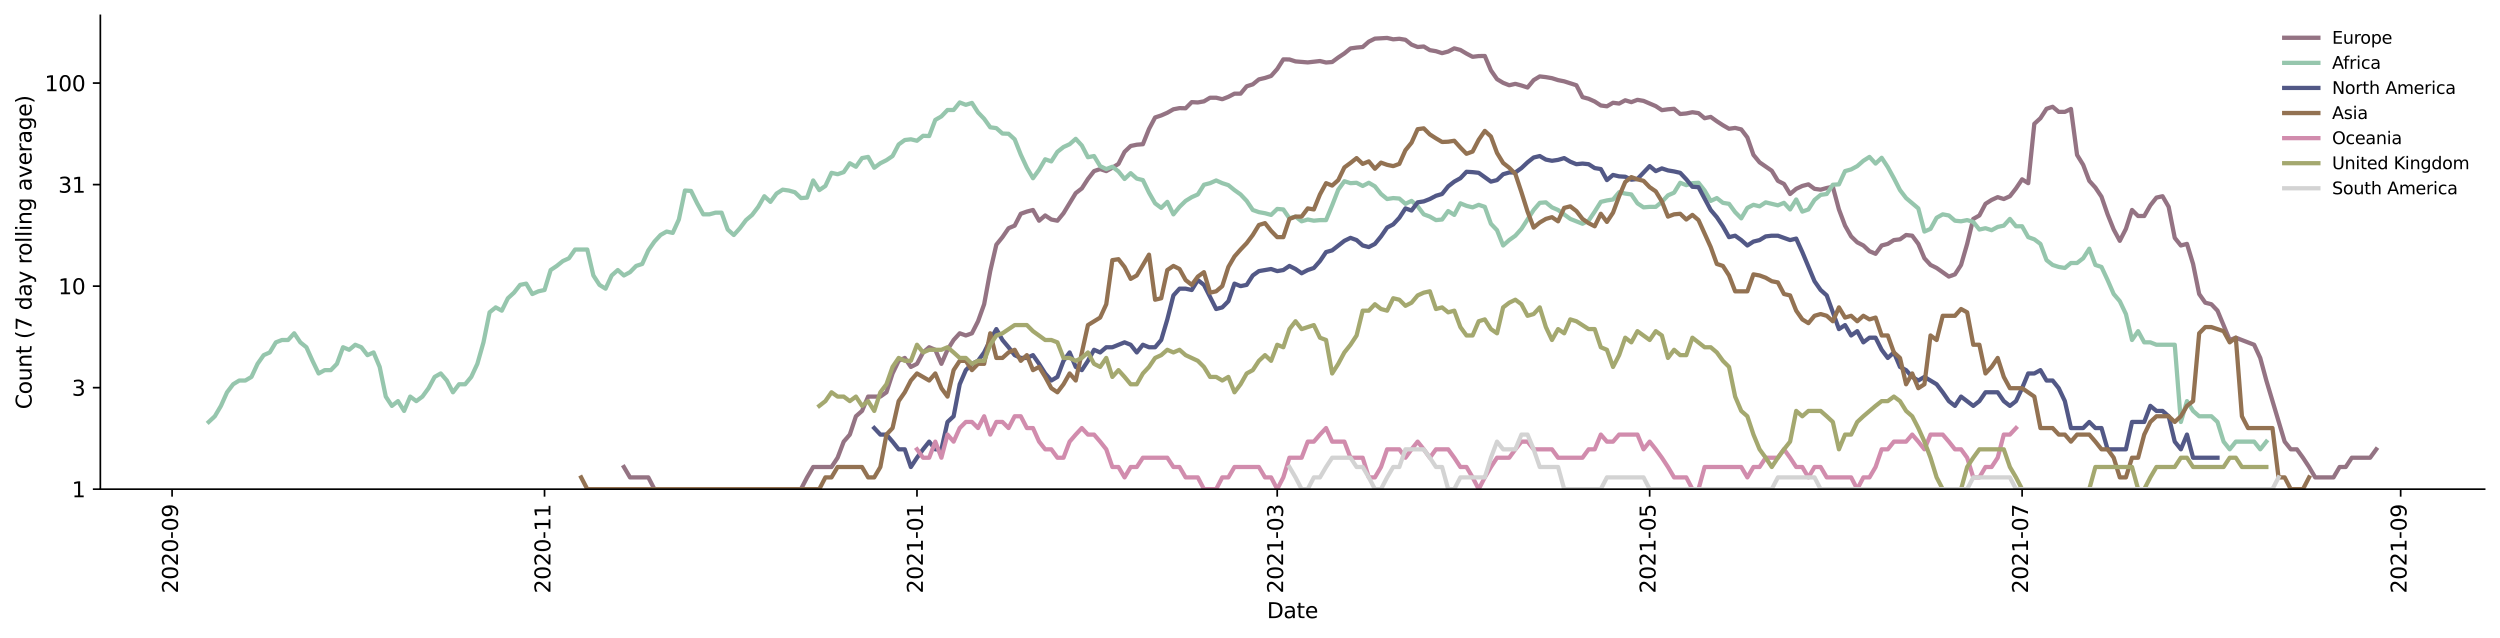 <?xml version="1.0" encoding="utf-8" standalone="no"?>
<!DOCTYPE svg PUBLIC "-//W3C//DTD SVG 1.1//EN"
  "http://www.w3.org/Graphics/SVG/1.1/DTD/svg11.dtd">
<svg height="298.621pt" version="1.1" viewBox="0 0 1170.166 298.621" width="1170.166pt" xmlns="http://www.w3.org/2000/svg" xmlns:xlink="http://www.w3.org/1999/xlink">
 <defs>
  <style type="text/css">*{stroke-linecap:butt;stroke-linejoin:round;}</style>
 </defs>
 <g id="figure_1">
  <g id="patch_1">
   <path d="M 0 298.621 
L 1170.166 298.621 
L 1170.166 0 
L 0 0 
z
" style="fill:#ffffff;"/>
  </g>
  <g id="axes_1">
   <g id="patch_2">
    <path d="M 46.966 228.96 
L 1162.966 228.96 
L 1162.966 7.2 
L 46.966 7.2 
z
" style="fill:#ffffff;"/>
   </g>
   <g id="matplotlib.axis_1">
    <g id="xtick_1">
     <g id="line2d_1">
      <defs>
       <path d="M 0 0 
L 0 3.5 
" id="mb3a7241e60" style="stroke:#000000;stroke-width:0.8;"/>
      </defs>
      <g>
       <use style="stroke:#000000;stroke-width:0.8;" x="80.546" xlink:href="#mb3a7241e60" y="228.96"/>
      </g>
     </g>
     <g id="text_1">
      <!-- 2020-09 -->
      <g transform="translate(83.305 277.743)rotate(-90)scale(0.1 -0.1)">
       <defs>
        <path d="M 1228 531 
L 3431 531 
L 3431 0 
L 469 0 
L 469 531 
Q 828 903 1448 1529 
Q 2069 2156 2228 2338 
Q 2531 2678 2651 2914 
Q 2772 3150 2772 3378 
Q 2772 3750 2511 3984 
Q 2250 4219 1831 4219 
Q 1534 4219 1204 4116 
Q 875 4013 500 3803 
L 500 4441 
Q 881 4594 1212 4672 
Q 1544 4750 1819 4750 
Q 2544 4750 2975 4387 
Q 3406 4025 3406 3419 
Q 3406 3131 3298 2873 
Q 3191 2616 2906 2266 
Q 2828 2175 2409 1742 
Q 1991 1309 1228 531 
z
" id="DejaVuSans-32" transform="scale(0.016)"/>
        <path d="M 2034 4250 
Q 1547 4250 1301 3770 
Q 1056 3291 1056 2328 
Q 1056 1369 1301 889 
Q 1547 409 2034 409 
Q 2525 409 2770 889 
Q 3016 1369 3016 2328 
Q 3016 3291 2770 3770 
Q 2525 4250 2034 4250 
z
M 2034 4750 
Q 2819 4750 3233 4129 
Q 3647 3509 3647 2328 
Q 3647 1150 3233 529 
Q 2819 -91 2034 -91 
Q 1250 -91 836 529 
Q 422 1150 422 2328 
Q 422 3509 836 4129 
Q 1250 4750 2034 4750 
z
" id="DejaVuSans-30" transform="scale(0.016)"/>
        <path d="M 313 2009 
L 1997 2009 
L 1997 1497 
L 313 1497 
L 313 2009 
z
" id="DejaVuSans-2d" transform="scale(0.016)"/>
        <path d="M 703 97 
L 703 672 
Q 941 559 1184 500 
Q 1428 441 1663 441 
Q 2288 441 2617 861 
Q 2947 1281 2994 2138 
Q 2813 1869 2534 1725 
Q 2256 1581 1919 1581 
Q 1219 1581 811 2004 
Q 403 2428 403 3163 
Q 403 3881 828 4315 
Q 1253 4750 1959 4750 
Q 2769 4750 3195 4129 
Q 3622 3509 3622 2328 
Q 3622 1225 3098 567 
Q 2575 -91 1691 -91 
Q 1453 -91 1209 -44 
Q 966 3 703 97 
z
M 1959 2075 
Q 2384 2075 2632 2365 
Q 2881 2656 2881 3163 
Q 2881 3666 2632 3958 
Q 2384 4250 1959 4250 
Q 1534 4250 1286 3958 
Q 1038 3666 1038 3163 
Q 1038 2656 1286 2365 
Q 1534 2075 1959 2075 
z
" id="DejaVuSans-39" transform="scale(0.016)"/>
       </defs>
       <use xlink:href="#DejaVuSans-32"/>
       <use x="63.623" xlink:href="#DejaVuSans-30"/>
       <use x="127.246" xlink:href="#DejaVuSans-32"/>
       <use x="190.869" xlink:href="#DejaVuSans-30"/>
       <use x="254.492" xlink:href="#DejaVuSans-2d"/>
       <use x="290.576" xlink:href="#DejaVuSans-30"/>
       <use x="354.199" xlink:href="#DejaVuSans-39"/>
      </g>
     </g>
    </g>
    <g id="xtick_2">
     <g id="line2d_2">
      <g>
       <use style="stroke:#000000;stroke-width:0.8;" x="254.876" xlink:href="#mb3a7241e60" y="228.96"/>
      </g>
     </g>
     <g id="text_2">
      <!-- 2020-11 -->
      <g transform="translate(257.635 277.743)rotate(-90)scale(0.1 -0.1)">
       <defs>
        <path d="M 794 531 
L 1825 531 
L 1825 4091 
L 703 3866 
L 703 4441 
L 1819 4666 
L 2450 4666 
L 2450 531 
L 3481 531 
L 3481 0 
L 794 0 
L 794 531 
z
" id="DejaVuSans-31" transform="scale(0.016)"/>
       </defs>
       <use xlink:href="#DejaVuSans-32"/>
       <use x="63.623" xlink:href="#DejaVuSans-30"/>
       <use x="127.246" xlink:href="#DejaVuSans-32"/>
       <use x="190.869" xlink:href="#DejaVuSans-30"/>
       <use x="254.492" xlink:href="#DejaVuSans-2d"/>
       <use x="290.576" xlink:href="#DejaVuSans-31"/>
       <use x="354.199" xlink:href="#DejaVuSans-31"/>
      </g>
     </g>
    </g>
    <g id="xtick_3">
     <g id="line2d_3">
      <g>
       <use style="stroke:#000000;stroke-width:0.8;" x="429.206" xlink:href="#mb3a7241e60" y="228.96"/>
      </g>
     </g>
     <g id="text_3">
      <!-- 2021-01 -->
      <g transform="translate(431.966 277.743)rotate(-90)scale(0.1 -0.1)">
       <use xlink:href="#DejaVuSans-32"/>
       <use x="63.623" xlink:href="#DejaVuSans-30"/>
       <use x="127.246" xlink:href="#DejaVuSans-32"/>
       <use x="190.869" xlink:href="#DejaVuSans-31"/>
       <use x="254.492" xlink:href="#DejaVuSans-2d"/>
       <use x="290.576" xlink:href="#DejaVuSans-30"/>
       <use x="354.199" xlink:href="#DejaVuSans-31"/>
      </g>
     </g>
    </g>
    <g id="xtick_4">
     <g id="line2d_4">
      <g>
       <use style="stroke:#000000;stroke-width:0.8;" x="597.821" xlink:href="#mb3a7241e60" y="228.96"/>
      </g>
     </g>
     <g id="text_4">
      <!-- 2021-03 -->
      <g transform="translate(600.58 277.743)rotate(-90)scale(0.1 -0.1)">
       <defs>
        <path d="M 2597 2516 
Q 3050 2419 3304 2112 
Q 3559 1806 3559 1356 
Q 3559 666 3084 287 
Q 2609 -91 1734 -91 
Q 1441 -91 1130 -33 
Q 819 25 488 141 
L 488 750 
Q 750 597 1062 519 
Q 1375 441 1716 441 
Q 2309 441 2620 675 
Q 2931 909 2931 1356 
Q 2931 1769 2642 2001 
Q 2353 2234 1838 2234 
L 1294 2234 
L 1294 2753 
L 1863 2753 
Q 2328 2753 2575 2939 
Q 2822 3125 2822 3475 
Q 2822 3834 2567 4026 
Q 2313 4219 1838 4219 
Q 1578 4219 1281 4162 
Q 984 4106 628 3988 
L 628 4550 
Q 988 4650 1302 4700 
Q 1616 4750 1894 4750 
Q 2613 4750 3031 4423 
Q 3450 4097 3450 3541 
Q 3450 3153 3228 2886 
Q 3006 2619 2597 2516 
z
" id="DejaVuSans-33" transform="scale(0.016)"/>
       </defs>
       <use xlink:href="#DejaVuSans-32"/>
       <use x="63.623" xlink:href="#DejaVuSans-30"/>
       <use x="127.246" xlink:href="#DejaVuSans-32"/>
       <use x="190.869" xlink:href="#DejaVuSans-31"/>
       <use x="254.492" xlink:href="#DejaVuSans-2d"/>
       <use x="290.576" xlink:href="#DejaVuSans-30"/>
       <use x="354.199" xlink:href="#DejaVuSans-33"/>
      </g>
     </g>
    </g>
    <g id="xtick_5">
     <g id="line2d_5">
      <g>
       <use style="stroke:#000000;stroke-width:0.8;" x="772.151" xlink:href="#mb3a7241e60" y="228.96"/>
      </g>
     </g>
     <g id="text_5">
      <!-- 2021-05 -->
      <g transform="translate(774.911 277.743)rotate(-90)scale(0.1 -0.1)">
       <defs>
        <path d="M 691 4666 
L 3169 4666 
L 3169 4134 
L 1269 4134 
L 1269 2991 
Q 1406 3038 1543 3061 
Q 1681 3084 1819 3084 
Q 2600 3084 3056 2656 
Q 3513 2228 3513 1497 
Q 3513 744 3044 326 
Q 2575 -91 1722 -91 
Q 1428 -91 1123 -41 
Q 819 9 494 109 
L 494 744 
Q 775 591 1075 516 
Q 1375 441 1709 441 
Q 2250 441 2565 725 
Q 2881 1009 2881 1497 
Q 2881 1984 2565 2268 
Q 2250 2553 1709 2553 
Q 1456 2553 1204 2497 
Q 953 2441 691 2322 
L 691 4666 
z
" id="DejaVuSans-35" transform="scale(0.016)"/>
       </defs>
       <use xlink:href="#DejaVuSans-32"/>
       <use x="63.623" xlink:href="#DejaVuSans-30"/>
       <use x="127.246" xlink:href="#DejaVuSans-32"/>
       <use x="190.869" xlink:href="#DejaVuSans-31"/>
       <use x="254.492" xlink:href="#DejaVuSans-2d"/>
       <use x="290.576" xlink:href="#DejaVuSans-30"/>
       <use x="354.199" xlink:href="#DejaVuSans-35"/>
      </g>
     </g>
    </g>
    <g id="xtick_6">
     <g id="line2d_6">
      <g>
       <use style="stroke:#000000;stroke-width:0.8;" x="946.482" xlink:href="#mb3a7241e60" y="228.96"/>
      </g>
     </g>
     <g id="text_6">
      <!-- 2021-07 -->
      <g transform="translate(949.241 277.743)rotate(-90)scale(0.1 -0.1)">
       <defs>
        <path d="M 525 4666 
L 3525 4666 
L 3525 4397 
L 1831 0 
L 1172 0 
L 2766 4134 
L 525 4134 
L 525 4666 
z
" id="DejaVuSans-37" transform="scale(0.016)"/>
       </defs>
       <use xlink:href="#DejaVuSans-32"/>
       <use x="63.623" xlink:href="#DejaVuSans-30"/>
       <use x="127.246" xlink:href="#DejaVuSans-32"/>
       <use x="190.869" xlink:href="#DejaVuSans-31"/>
       <use x="254.492" xlink:href="#DejaVuSans-2d"/>
       <use x="290.576" xlink:href="#DejaVuSans-30"/>
       <use x="354.199" xlink:href="#DejaVuSans-37"/>
      </g>
     </g>
    </g>
    <g id="xtick_7">
     <g id="line2d_7">
      <g>
       <use style="stroke:#000000;stroke-width:0.8;" x="1123.67" xlink:href="#mb3a7241e60" y="228.96"/>
      </g>
     </g>
     <g id="text_7">
      <!-- 2021-09 -->
      <g transform="translate(1126.429 277.743)rotate(-90)scale(0.1 -0.1)">
       <use xlink:href="#DejaVuSans-32"/>
       <use x="63.623" xlink:href="#DejaVuSans-30"/>
       <use x="127.246" xlink:href="#DejaVuSans-32"/>
       <use x="190.869" xlink:href="#DejaVuSans-31"/>
       <use x="254.492" xlink:href="#DejaVuSans-2d"/>
       <use x="290.576" xlink:href="#DejaVuSans-30"/>
       <use x="354.199" xlink:href="#DejaVuSans-39"/>
      </g>
     </g>
    </g>
    <g id="text_8">
     <!-- Date -->
     <g transform="translate(593.015 289.341)scale(0.1 -0.1)">
      <defs>
       <path d="M 1259 4147 
L 1259 519 
L 2022 519 
Q 2988 519 3436 956 
Q 3884 1394 3884 2338 
Q 3884 3275 3436 3711 
Q 2988 4147 2022 4147 
L 1259 4147 
z
M 628 4666 
L 1925 4666 
Q 3281 4666 3915 4102 
Q 4550 3538 4550 2338 
Q 4550 1131 3912 565 
Q 3275 0 1925 0 
L 628 0 
L 628 4666 
z
" id="DejaVuSans-44" transform="scale(0.016)"/>
       <path d="M 2194 1759 
Q 1497 1759 1228 1600 
Q 959 1441 959 1056 
Q 959 750 1161 570 
Q 1363 391 1709 391 
Q 2188 391 2477 730 
Q 2766 1069 2766 1631 
L 2766 1759 
L 2194 1759 
z
M 3341 1997 
L 3341 0 
L 2766 0 
L 2766 531 
Q 2569 213 2275 61 
Q 1981 -91 1556 -91 
Q 1019 -91 701 211 
Q 384 513 384 1019 
Q 384 1609 779 1909 
Q 1175 2209 1959 2209 
L 2766 2209 
L 2766 2266 
Q 2766 2663 2505 2880 
Q 2244 3097 1772 3097 
Q 1472 3097 1187 3025 
Q 903 2953 641 2809 
L 641 3341 
Q 956 3463 1253 3523 
Q 1550 3584 1831 3584 
Q 2591 3584 2966 3190 
Q 3341 2797 3341 1997 
z
" id="DejaVuSans-61" transform="scale(0.016)"/>
       <path d="M 1172 4494 
L 1172 3500 
L 2356 3500 
L 2356 3053 
L 1172 3053 
L 1172 1153 
Q 1172 725 1289 603 
Q 1406 481 1766 481 
L 2356 481 
L 2356 0 
L 1766 0 
Q 1100 0 847 248 
Q 594 497 594 1153 
L 594 3053 
L 172 3053 
L 172 3500 
L 594 3500 
L 594 4494 
L 1172 4494 
z
" id="DejaVuSans-74" transform="scale(0.016)"/>
       <path d="M 3597 1894 
L 3597 1613 
L 953 1613 
Q 991 1019 1311 708 
Q 1631 397 2203 397 
Q 2534 397 2845 478 
Q 3156 559 3463 722 
L 3463 178 
Q 3153 47 2828 -22 
Q 2503 -91 2169 -91 
Q 1331 -91 842 396 
Q 353 884 353 1716 
Q 353 2575 817 3079 
Q 1281 3584 2069 3584 
Q 2775 3584 3186 3129 
Q 3597 2675 3597 1894 
z
M 3022 2063 
Q 3016 2534 2758 2815 
Q 2500 3097 2075 3097 
Q 1594 3097 1305 2825 
Q 1016 2553 972 2059 
L 3022 2063 
z
" id="DejaVuSans-65" transform="scale(0.016)"/>
      </defs>
      <use xlink:href="#DejaVuSans-44"/>
      <use x="77.002" xlink:href="#DejaVuSans-61"/>
      <use x="138.281" xlink:href="#DejaVuSans-74"/>
      <use x="177.49" xlink:href="#DejaVuSans-65"/>
     </g>
    </g>
   </g>
   <g id="matplotlib.axis_2">
    <g id="ytick_1">
     <g id="line2d_8">
      <defs>
       <path d="M 0 0 
L -3.5 0 
" id="m5975d8c9d8" style="stroke:#000000;stroke-width:0.8;"/>
      </defs>
      <g>
       <use style="stroke:#000000;stroke-width:0.8;" x="46.966" xlink:href="#m5975d8c9d8" y="228.96"/>
      </g>
     </g>
     <g id="text_9">
      <!-- 1 -->
      <g transform="translate(33.603 232.759)scale(0.1 -0.1)">
       <use xlink:href="#DejaVuSans-31"/>
      </g>
     </g>
    </g>
    <g id="ytick_2">
     <g id="line2d_9">
      <g>
       <use style="stroke:#000000;stroke-width:0.8;" x="46.966" xlink:href="#m5975d8c9d8" y="181.443"/>
      </g>
     </g>
     <g id="text_10">
      <!-- 3 -->
      <g transform="translate(33.603 185.242)scale(0.1 -0.1)">
       <use xlink:href="#DejaVuSans-33"/>
      </g>
     </g>
    </g>
    <g id="ytick_3">
     <g id="line2d_10">
      <g>
       <use style="stroke:#000000;stroke-width:0.8;" x="46.966" xlink:href="#m5975d8c9d8" y="133.925"/>
      </g>
     </g>
     <g id="text_11">
      <!-- 10 -->
      <g transform="translate(27.241 137.724)scale(0.1 -0.1)">
       <use xlink:href="#DejaVuSans-31"/>
       <use x="63.623" xlink:href="#DejaVuSans-30"/>
      </g>
     </g>
    </g>
    <g id="ytick_4">
     <g id="line2d_11">
      <g>
       <use style="stroke:#000000;stroke-width:0.8;" x="46.966" xlink:href="#m5975d8c9d8" y="86.408"/>
      </g>
     </g>
     <g id="text_12">
      <!-- 31 -->
      <g transform="translate(27.241 90.207)scale(0.1 -0.1)">
       <use xlink:href="#DejaVuSans-33"/>
       <use x="63.623" xlink:href="#DejaVuSans-31"/>
      </g>
     </g>
    </g>
    <g id="ytick_5">
     <g id="line2d_12">
      <g>
       <use style="stroke:#000000;stroke-width:0.8;" x="46.966" xlink:href="#m5975d8c9d8" y="38.89"/>
      </g>
     </g>
     <g id="text_13">
      <!-- 100 -->
      <g transform="translate(20.878 42.69)scale(0.1 -0.1)">
       <use xlink:href="#DejaVuSans-31"/>
       <use x="63.623" xlink:href="#DejaVuSans-30"/>
       <use x="127.246" xlink:href="#DejaVuSans-30"/>
      </g>
     </g>
    </g>
    <g id="text_14">
     <!-- Count (7 day rolling average) -->
     <g transform="translate(14.798 191.548)rotate(-90)scale(0.1 -0.1)">
      <defs>
       <path d="M 4122 4306 
L 4122 3641 
Q 3803 3938 3442 4084 
Q 3081 4231 2675 4231 
Q 1875 4231 1450 3742 
Q 1025 3253 1025 2328 
Q 1025 1406 1450 917 
Q 1875 428 2675 428 
Q 3081 428 3442 575 
Q 3803 722 4122 1019 
L 4122 359 
Q 3791 134 3420 21 
Q 3050 -91 2638 -91 
Q 1578 -91 968 557 
Q 359 1206 359 2328 
Q 359 3453 968 4101 
Q 1578 4750 2638 4750 
Q 3056 4750 3426 4639 
Q 3797 4528 4122 4306 
z
" id="DejaVuSans-43" transform="scale(0.016)"/>
       <path d="M 1959 3097 
Q 1497 3097 1228 2736 
Q 959 2375 959 1747 
Q 959 1119 1226 758 
Q 1494 397 1959 397 
Q 2419 397 2687 759 
Q 2956 1122 2956 1747 
Q 2956 2369 2687 2733 
Q 2419 3097 1959 3097 
z
M 1959 3584 
Q 2709 3584 3137 3096 
Q 3566 2609 3566 1747 
Q 3566 888 3137 398 
Q 2709 -91 1959 -91 
Q 1206 -91 779 398 
Q 353 888 353 1747 
Q 353 2609 779 3096 
Q 1206 3584 1959 3584 
z
" id="DejaVuSans-6f" transform="scale(0.016)"/>
       <path d="M 544 1381 
L 544 3500 
L 1119 3500 
L 1119 1403 
Q 1119 906 1312 657 
Q 1506 409 1894 409 
Q 2359 409 2629 706 
Q 2900 1003 2900 1516 
L 2900 3500 
L 3475 3500 
L 3475 0 
L 2900 0 
L 2900 538 
Q 2691 219 2414 64 
Q 2138 -91 1772 -91 
Q 1169 -91 856 284 
Q 544 659 544 1381 
z
M 1991 3584 
L 1991 3584 
z
" id="DejaVuSans-75" transform="scale(0.016)"/>
       <path d="M 3513 2113 
L 3513 0 
L 2938 0 
L 2938 2094 
Q 2938 2591 2744 2837 
Q 2550 3084 2163 3084 
Q 1697 3084 1428 2787 
Q 1159 2491 1159 1978 
L 1159 0 
L 581 0 
L 581 3500 
L 1159 3500 
L 1159 2956 
Q 1366 3272 1645 3428 
Q 1925 3584 2291 3584 
Q 2894 3584 3203 3211 
Q 3513 2838 3513 2113 
z
" id="DejaVuSans-6e" transform="scale(0.016)"/>
       <path id="DejaVuSans-20" transform="scale(0.016)"/>
       <path d="M 1984 4856 
Q 1566 4138 1362 3434 
Q 1159 2731 1159 2009 
Q 1159 1288 1364 580 
Q 1569 -128 1984 -844 
L 1484 -844 
Q 1016 -109 783 600 
Q 550 1309 550 2009 
Q 550 2706 781 3412 
Q 1013 4119 1484 4856 
L 1984 4856 
z
" id="DejaVuSans-28" transform="scale(0.016)"/>
       <path d="M 2906 2969 
L 2906 4863 
L 3481 4863 
L 3481 0 
L 2906 0 
L 2906 525 
Q 2725 213 2448 61 
Q 2172 -91 1784 -91 
Q 1150 -91 751 415 
Q 353 922 353 1747 
Q 353 2572 751 3078 
Q 1150 3584 1784 3584 
Q 2172 3584 2448 3432 
Q 2725 3281 2906 2969 
z
M 947 1747 
Q 947 1113 1208 752 
Q 1469 391 1925 391 
Q 2381 391 2643 752 
Q 2906 1113 2906 1747 
Q 2906 2381 2643 2742 
Q 2381 3103 1925 3103 
Q 1469 3103 1208 2742 
Q 947 2381 947 1747 
z
" id="DejaVuSans-64" transform="scale(0.016)"/>
       <path d="M 2059 -325 
Q 1816 -950 1584 -1140 
Q 1353 -1331 966 -1331 
L 506 -1331 
L 506 -850 
L 844 -850 
Q 1081 -850 1212 -737 
Q 1344 -625 1503 -206 
L 1606 56 
L 191 3500 
L 800 3500 
L 1894 763 
L 2988 3500 
L 3597 3500 
L 2059 -325 
z
" id="DejaVuSans-79" transform="scale(0.016)"/>
       <path d="M 2631 2963 
Q 2534 3019 2420 3045 
Q 2306 3072 2169 3072 
Q 1681 3072 1420 2755 
Q 1159 2438 1159 1844 
L 1159 0 
L 581 0 
L 581 3500 
L 1159 3500 
L 1159 2956 
Q 1341 3275 1631 3429 
Q 1922 3584 2338 3584 
Q 2397 3584 2469 3576 
Q 2541 3569 2628 3553 
L 2631 2963 
z
" id="DejaVuSans-72" transform="scale(0.016)"/>
       <path d="M 603 4863 
L 1178 4863 
L 1178 0 
L 603 0 
L 603 4863 
z
" id="DejaVuSans-6c" transform="scale(0.016)"/>
       <path d="M 603 3500 
L 1178 3500 
L 1178 0 
L 603 0 
L 603 3500 
z
M 603 4863 
L 1178 4863 
L 1178 4134 
L 603 4134 
L 603 4863 
z
" id="DejaVuSans-69" transform="scale(0.016)"/>
       <path d="M 2906 1791 
Q 2906 2416 2648 2759 
Q 2391 3103 1925 3103 
Q 1463 3103 1205 2759 
Q 947 2416 947 1791 
Q 947 1169 1205 825 
Q 1463 481 1925 481 
Q 2391 481 2648 825 
Q 2906 1169 2906 1791 
z
M 3481 434 
Q 3481 -459 3084 -895 
Q 2688 -1331 1869 -1331 
Q 1566 -1331 1297 -1286 
Q 1028 -1241 775 -1147 
L 775 -588 
Q 1028 -725 1275 -790 
Q 1522 -856 1778 -856 
Q 2344 -856 2625 -561 
Q 2906 -266 2906 331 
L 2906 616 
Q 2728 306 2450 153 
Q 2172 0 1784 0 
Q 1141 0 747 490 
Q 353 981 353 1791 
Q 353 2603 747 3093 
Q 1141 3584 1784 3584 
Q 2172 3584 2450 3431 
Q 2728 3278 2906 2969 
L 2906 3500 
L 3481 3500 
L 3481 434 
z
" id="DejaVuSans-67" transform="scale(0.016)"/>
       <path d="M 191 3500 
L 800 3500 
L 1894 563 
L 2988 3500 
L 3597 3500 
L 2284 0 
L 1503 0 
L 191 3500 
z
" id="DejaVuSans-76" transform="scale(0.016)"/>
       <path d="M 513 4856 
L 1013 4856 
Q 1481 4119 1714 3412 
Q 1947 2706 1947 2009 
Q 1947 1309 1714 600 
Q 1481 -109 1013 -844 
L 513 -844 
Q 928 -128 1133 580 
Q 1338 1288 1338 2009 
Q 1338 2731 1133 3434 
Q 928 4138 513 4856 
z
" id="DejaVuSans-29" transform="scale(0.016)"/>
      </defs>
      <use xlink:href="#DejaVuSans-43"/>
      <use x="69.824" xlink:href="#DejaVuSans-6f"/>
      <use x="131.006" xlink:href="#DejaVuSans-75"/>
      <use x="194.385" xlink:href="#DejaVuSans-6e"/>
      <use x="257.764" xlink:href="#DejaVuSans-74"/>
      <use x="296.973" xlink:href="#DejaVuSans-20"/>
      <use x="328.76" xlink:href="#DejaVuSans-28"/>
      <use x="367.773" xlink:href="#DejaVuSans-37"/>
      <use x="431.396" xlink:href="#DejaVuSans-20"/>
      <use x="463.184" xlink:href="#DejaVuSans-64"/>
      <use x="526.66" xlink:href="#DejaVuSans-61"/>
      <use x="587.939" xlink:href="#DejaVuSans-79"/>
      <use x="647.119" xlink:href="#DejaVuSans-20"/>
      <use x="678.906" xlink:href="#DejaVuSans-72"/>
      <use x="717.77" xlink:href="#DejaVuSans-6f"/>
      <use x="778.951" xlink:href="#DejaVuSans-6c"/>
      <use x="806.734" xlink:href="#DejaVuSans-6c"/>
      <use x="834.518" xlink:href="#DejaVuSans-69"/>
      <use x="862.301" xlink:href="#DejaVuSans-6e"/>
      <use x="925.68" xlink:href="#DejaVuSans-67"/>
      <use x="989.156" xlink:href="#DejaVuSans-20"/>
      <use x="1020.943" xlink:href="#DejaVuSans-61"/>
      <use x="1082.223" xlink:href="#DejaVuSans-76"/>
      <use x="1141.402" xlink:href="#DejaVuSans-65"/>
      <use x="1202.926" xlink:href="#DejaVuSans-72"/>
      <use x="1244.039" xlink:href="#DejaVuSans-61"/>
      <use x="1305.318" xlink:href="#DejaVuSans-67"/>
      <use x="1368.795" xlink:href="#DejaVuSans-65"/>
      <use x="1430.318" xlink:href="#DejaVuSans-29"/>
     </g>
    </g>
   </g>
   <g id="line2d_13">
    <path clip-path="url(#p2178105c2b)" d="M 292.028 218.587 
L 294.886 223.449 
L 303.46 223.449 
L 306.318 228.96 
L 374.907 228.96 
L 377.765 223.449 
L 380.622 218.587 
L 389.196 218.587 
L 392.054 214.239 
L 394.912 206.714 
L 397.77 203.41 
L 400.628 194.84 
L 403.485 192.338 
L 406.343 185.631 
L 412.059 185.631 
L 414.917 183.617 
L 417.775 174.802 
L 420.633 168.896 
L 423.491 167.542 
L 426.348 171.743 
L 429.206 170.295 
L 432.064 164.962 
L 434.922 162.534 
L 437.78 163.73 
L 440.638 170.295 
L 443.496 163.73 
L 446.354 159.139 
L 449.211 156.003 
L 452.069 157.022 
L 454.927 156.003 
L 457.785 150.366 
L 460.643 142.405 
L 463.501 126.895 
L 466.359 114.527 
L 469.217 110.997 
L 472.074 106.818 
L 474.932 105.613 
L 477.79 100.064 
L 480.648 99.039 
L 483.506 98.286 
L 486.364 103.303 
L 489.222 100.851 
L 492.08 102.745 
L 494.937 103.303 
L 497.795 99.806 
L 503.511 90.39 
L 506.369 88.191 
L 509.227 83.765 
L 512.085 80.086 
L 514.943 79.137 
L 517.8 80.086 
L 520.658 78.516 
L 523.516 76.709 
L 526.374 71.069 
L 529.232 68.333 
L 532.09 67.735 
L 534.948 67.499 
L 537.806 60.369 
L 540.663 54.982 
L 543.521 54.035 
L 546.379 52.778 
L 549.237 51.159 
L 552.095 50.607 
L 554.953 50.685 
L 557.811 47.807 
L 560.669 47.953 
L 563.526 47.442 
L 566.384 45.737 
L 569.242 45.737 
L 572.1 46.439 
L 574.958 45.322 
L 577.816 43.833 
L 580.674 43.833 
L 583.532 40.391 
L 586.389 39.484 
L 589.247 37.158 
L 592.105 36.486 
L 594.963 35.551 
L 597.821 32.31 
L 600.679 27.791 
L 603.537 27.836 
L 606.395 28.748 
L 612.11 29.212 
L 617.826 28.564 
L 620.684 29.258 
L 623.542 29.026 
L 626.4 26.899 
L 629.258 25.003 
L 632.115 22.67 
L 634.973 22.274 
L 637.831 21.999 
L 640.689 19.492 
L 643.547 18.079 
L 649.263 17.76 
L 652.121 18.401 
L 654.978 18.151 
L 657.836 18.617 
L 660.694 20.879 
L 663.552 21.999 
L 666.41 21.764 
L 669.268 23.474 
L 672.126 23.964 
L 674.984 24.877 
L 677.841 24.128 
L 680.699 22.63 
L 683.557 23.393 
L 686.415 25.088 
L 689.273 26.592 
L 692.131 26.243 
L 694.989 26.2 
L 697.847 32.918 
L 700.704 37.046 
L 703.562 38.773 
L 706.42 39.905 
L 709.278 39.246 
L 712.136 40.026 
L 714.994 40.945 
L 717.852 37.499 
L 720.71 35.769 
L 723.567 36.098 
L 726.425 36.597 
L 729.283 37.499 
L 732.141 38.073 
L 737.857 39.905 
L 740.715 45.46 
L 743.573 46.227 
L 746.43 47.515 
L 749.288 49.373 
L 752.146 49.754 
L 755.004 48.1 
L 757.862 48.47 
L 760.72 46.938 
L 763.578 47.807 
L 766.436 46.723 
L 769.293 47.225 
L 775.009 49.678 
L 777.867 51.558 
L 780.725 51.159 
L 783.583 50.922 
L 786.441 53.36 
L 789.299 53.109 
L 792.156 52.531 
L 795.014 52.943 
L 797.872 55.332 
L 800.73 54.721 
L 803.588 56.761 
L 806.446 58.62 
L 809.304 60.27 
L 812.162 59.876 
L 815.019 60.568 
L 817.877 64.322 
L 820.735 72.508 
L 823.593 75.978 
L 829.309 79.926 
L 832.167 84.648 
L 835.025 86.103 
L 837.882 90.803 
L 840.74 88.386 
L 843.598 87.039 
L 846.456 86.289 
L 849.314 88.386 
L 852.172 88.779 
L 855.03 87.997 
L 857.888 87.419 
L 860.745 98.038 
L 863.603 105.613 
L 866.461 110.66 
L 869.319 113.436 
L 872.177 114.897 
L 875.035 117.585 
L 877.893 118.793 
L 880.751 114.897 
L 883.608 114.16 
L 886.466 112.373 
L 889.324 112.025 
L 892.182 109.994 
L 895.04 110.326 
L 897.898 114.16 
L 900.756 120.889 
L 903.614 124.014 
L 906.471 125.429 
L 912.187 129.459 
L 915.045 128.414 
L 917.903 124.014 
L 920.761 114.16 
L 923.619 102.469 
L 926.477 100.851 
L 929.334 95.406 
L 932.192 93.591 
L 935.05 92.281 
L 937.908 93.15 
L 940.766 91.853 
L 943.624 88.191 
L 946.482 83.94 
L 949.34 85.735 
L 952.197 57.96 
L 955.055 55.332 
L 957.913 50.922 
L 960.771 49.985 
L 963.629 52.367 
L 966.487 52.367 
L 969.345 51.001 
L 972.203 72.508 
L 975.06 77.153 
L 977.918 84.648 
L 980.776 87.803 
L 983.634 92.066 
L 986.492 100.325 
L 989.35 107.434 
L 992.208 112.724 
L 995.065 107.125 
L 997.923 98.286 
L 1000.781 101.116 
L 1003.639 101.116 
L 1006.497 96.107 
L 1009.355 92.496 
L 1012.213 91.853 
L 1015.071 96.821 
L 1017.928 111.337 
L 1020.786 114.897 
L 1023.644 114.16 
L 1026.502 123.553 
L 1029.36 137.624 
L 1032.218 141.687 
L 1035.076 142.405 
L 1037.934 145.408 
L 1043.649 159.139 
L 1046.507 158.067 
L 1055.081 161.371 
L 1057.939 167.542 
L 1060.797 178.106 
L 1069.37 206.714 
L 1072.228 210.305 
L 1075.086 210.305 
L 1077.944 214.239 
L 1080.802 218.587 
L 1083.66 223.449 
L 1092.233 223.449 
L 1095.091 218.587 
L 1097.949 218.587 
L 1100.807 214.239 
L 1109.38 214.239 
L 1112.238 210.305 
L 1112.238 210.305 
" style="fill:none;stroke:#947383;stroke-linecap:square;stroke-width:2;"/>
   </g>
   <g id="line2d_14">
    <path clip-path="url(#p2178105c2b)" d="M 97.693 197.504 
L 100.551 194.84 
L 103.409 189.979 
L 106.267 183.617 
L 109.124 179.862 
L 111.982 178.106 
L 114.84 178.106 
L 117.698 176.421 
L 120.556 170.295 
L 123.414 166.232 
L 126.272 164.962 
L 129.13 160.24 
L 131.987 159.139 
L 134.845 159.139 
L 137.703 156.003 
L 140.561 160.24 
L 143.419 162.534 
L 146.277 168.896 
L 149.135 174.802 
L 151.993 173.244 
L 154.85 173.244 
L 157.708 170.295 
L 160.566 162.534 
L 163.424 163.73 
L 166.282 161.371 
L 169.14 162.534 
L 171.998 166.232 
L 174.856 164.962 
L 177.713 171.743 
L 180.571 185.631 
L 183.429 189.979 
L 186.287 187.748 
L 189.145 192.338 
L 192.003 185.631 
L 194.861 187.748 
L 197.719 185.631 
L 200.576 181.697 
L 203.434 176.421 
L 206.292 174.802 
L 209.15 178.106 
L 212.008 183.617 
L 214.866 179.862 
L 217.724 179.862 
L 220.582 176.421 
L 223.439 170.295 
L 226.297 160.24 
L 229.155 146.194 
L 232.013 143.879 
L 234.871 145.408 
L 237.729 139.605 
L 240.587 136.984 
L 243.444 133.34 
L 246.302 132.763 
L 249.16 137.624 
L 252.018 136.354 
L 254.876 135.733 
L 257.734 126.4 
L 260.592 124.48 
L 263.45 122.199 
L 266.307 120.889 
L 269.165 116.799 
L 274.881 116.799 
L 277.739 128.933 
L 280.597 133.34 
L 283.455 135.122 
L 286.313 128.933 
L 289.17 126.4 
L 292.028 128.933 
L 294.886 127.395 
L 297.744 124.48 
L 300.602 123.553 
L 303.46 117.19 
L 306.318 113.078 
L 309.176 109.994 
L 312.033 108.376 
L 314.891 109.015 
L 317.749 102.745 
L 320.607 89.176 
L 323.465 89.376 
L 326.323 95.174 
L 329.181 100.325 
L 332.039 100.325 
L 334.896 99.549 
L 337.754 99.549 
L 340.612 107.434 
L 343.47 109.994 
L 346.328 106.818 
L 349.186 103.023 
L 352.044 100.587 
L 354.902 96.821 
L 357.759 91.853 
L 360.617 94.488 
L 363.475 90.596 
L 366.333 88.779 
L 369.191 89.176 
L 372.049 89.981 
L 374.907 92.713 
L 377.765 92.496 
L 380.622 84.47 
L 383.48 88.977 
L 386.338 87.039 
L 389.196 80.894 
L 392.054 81.551 
L 394.912 80.569 
L 397.77 76.415 
L 400.628 78.057 
L 403.485 73.999 
L 406.343 73.45 
L 409.201 78.516 
L 412.059 76.415 
L 414.917 74.977 
L 417.775 73.044 
L 420.633 67.617 
L 423.491 65.541 
L 426.348 65.205 
L 429.206 65.88 
L 432.064 63.565 
L 434.922 63.672 
L 437.78 56.13 
L 440.638 54.463 
L 443.496 51.478 
L 446.354 51.478 
L 449.211 47.953 
L 452.069 49.07 
L 454.927 48.174 
L 457.785 52.613 
L 460.643 55.596 
L 463.501 59.583 
L 466.359 59.974 
L 469.217 62.507 
L 472.074 62.611 
L 474.932 65.205 
L 477.79 72.375 
L 480.648 78.516 
L 483.506 83.416 
L 486.364 79.451 
L 489.222 74.555 
L 492.08 75.546 
L 494.937 71.069 
L 497.795 68.817 
L 500.653 67.499 
L 503.511 64.983 
L 506.369 68.093 
L 509.227 73.587 
L 512.085 73.044 
L 514.943 77.754 
L 517.8 79.137 
L 520.658 78.057 
L 523.516 80.246 
L 526.374 83.765 
L 529.232 81.057 
L 532.09 83.59 
L 534.948 84.293 
L 537.806 90.185 
L 540.663 95.174 
L 543.521 97.304 
L 546.379 94.488 
L 549.237 100.325 
L 552.095 96.821 
L 554.953 94.037 
L 557.811 92.281 
L 560.669 91.011 
L 563.526 86.475 
L 566.384 85.735 
L 569.242 84.47 
L 572.1 85.735 
L 574.958 86.662 
L 577.816 88.977 
L 580.674 91.011 
L 583.532 94.037 
L 586.389 98.286 
L 589.247 99.293 
L 592.105 99.806 
L 594.963 100.587 
L 597.821 97.792 
L 600.679 98.038 
L 603.537 102.195 
L 606.395 101.383 
L 609.252 103.585 
L 612.11 102.745 
L 614.968 103.303 
L 617.826 103.023 
L 620.684 103.023 
L 623.542 96.107 
L 626.4 88.779 
L 629.258 84.827 
L 632.115 85.735 
L 634.973 85.552 
L 637.831 87.039 
L 640.689 85.552 
L 643.547 87.229 
L 646.405 90.803 
L 649.263 93.15 
L 652.121 92.713 
L 654.978 92.931 
L 657.836 95.406 
L 660.694 94.037 
L 663.552 96.582 
L 666.41 100.325 
L 669.268 101.383 
L 672.126 103.023 
L 674.984 102.745 
L 677.841 98.787 
L 680.699 100.587 
L 683.557 95.174 
L 686.415 96.344 
L 689.273 97.061 
L 692.131 95.872 
L 694.989 96.821 
L 697.847 104.731 
L 700.704 107.745 
L 703.562 114.897 
L 706.42 112.373 
L 709.278 110.326 
L 712.136 107.125 
L 717.852 98.286 
L 720.71 94.944 
L 723.567 94.716 
L 726.425 97.061 
L 729.283 98.286 
L 734.999 102.469 
L 740.715 104.731 
L 743.573 103.303 
L 746.43 99.039 
L 749.288 94.488 
L 752.146 93.814 
L 755.004 93.37 
L 757.862 89.981 
L 760.72 90.596 
L 763.578 91.011 
L 766.436 95.174 
L 769.293 97.061 
L 772.151 96.821 
L 775.009 96.821 
L 777.867 94.488 
L 780.725 91.43 
L 783.583 90.185 
L 786.441 85.552 
L 789.299 86.662 
L 792.156 85.735 
L 795.014 85.552 
L 797.872 89.176 
L 800.73 94.037 
L 803.588 92.713 
L 806.446 94.944 
L 809.304 95.406 
L 812.162 99.293 
L 815.019 102.195 
L 817.877 97.304 
L 820.735 95.872 
L 823.593 96.582 
L 826.451 94.716 
L 832.167 96.107 
L 835.025 94.944 
L 837.882 98.038 
L 840.74 93.37 
L 843.598 99.039 
L 846.456 98.038 
L 849.314 93.591 
L 852.172 91.22 
L 855.03 90.803 
L 857.888 86.475 
L 860.745 86.289 
L 863.603 80.086 
L 866.461 79.294 
L 869.319 77.754 
L 872.177 75.26 
L 875.035 73.45 
L 877.893 76.561 
L 880.751 73.861 
L 883.608 78.21 
L 886.466 83.416 
L 889.324 88.977 
L 892.182 92.713 
L 897.898 97.547 
L 900.756 108.376 
L 903.614 107.125 
L 906.471 101.923 
L 909.329 100.325 
L 912.187 100.851 
L 915.045 103.303 
L 917.903 103.585 
L 920.761 103.023 
L 923.619 103.869 
L 926.477 107.434 
L 929.334 106.818 
L 932.192 107.745 
L 935.05 106.211 
L 937.908 105.613 
L 940.766 102.469 
L 943.624 105.911 
L 946.482 105.911 
L 949.34 110.997 
L 952.197 112.025 
L 955.055 114.16 
L 957.913 121.758 
L 960.771 124.014 
L 963.629 124.952 
L 966.487 125.429 
L 969.345 123.097 
L 972.203 123.097 
L 975.06 120.889 
L 977.918 116.412 
L 980.776 124.014 
L 983.634 124.952 
L 986.492 131.078 
L 989.35 137.624 
L 992.208 140.981 
L 995.065 146.995 
L 997.923 159.139 
L 1000.781 155.009 
L 1003.639 160.24 
L 1006.497 160.24 
L 1009.355 161.371 
L 1017.928 161.371 
L 1020.786 197.504 
L 1023.644 187.748 
L 1026.502 192.338 
L 1029.36 194.84 
L 1035.076 194.84 
L 1037.934 197.504 
L 1040.791 206.714 
L 1043.649 210.305 
L 1046.507 206.714 
L 1055.081 206.714 
L 1057.939 210.305 
L 1060.797 206.714 
L 1060.797 206.714 
" style="fill:none;stroke:#96c6ad;stroke-linecap:square;stroke-width:2;"/>
   </g>
   <g id="line2d_15">
    <path clip-path="url(#p2178105c2b)" d="M 409.201 200.352 
L 412.059 203.41 
L 414.917 203.41 
L 417.775 206.714 
L 420.633 210.305 
L 423.491 210.305 
L 426.348 218.587 
L 429.206 214.239 
L 432.064 210.305 
L 434.922 206.714 
L 437.78 210.305 
L 440.638 210.305 
L 443.496 197.504 
L 446.354 194.84 
L 449.211 179.862 
L 452.069 173.244 
L 454.927 170.295 
L 457.785 168.896 
L 460.643 164.962 
L 463.501 159.139 
L 466.359 154.037 
L 469.217 159.139 
L 472.074 162.534 
L 474.932 166.232 
L 477.79 167.542 
L 480.648 167.542 
L 483.506 166.232 
L 486.364 170.295 
L 489.222 174.802 
L 492.08 178.106 
L 494.937 176.421 
L 497.795 168.896 
L 500.653 164.962 
L 503.511 171.743 
L 506.369 173.244 
L 509.227 168.896 
L 512.085 163.73 
L 514.943 164.962 
L 517.8 162.534 
L 520.658 162.534 
L 526.374 160.24 
L 529.232 161.371 
L 532.09 164.962 
L 534.948 161.371 
L 537.806 162.534 
L 540.663 162.534 
L 543.521 159.139 
L 546.379 149.497 
L 549.237 138.274 
L 552.095 135.122 
L 554.953 135.122 
L 557.811 135.733 
L 560.669 131.078 
L 563.526 133.34 
L 569.242 144.636 
L 572.1 143.879 
L 574.958 140.981 
L 577.816 132.763 
L 580.674 133.925 
L 583.532 133.34 
L 586.389 128.933 
L 589.247 126.895 
L 594.963 125.912 
L 597.821 126.895 
L 600.679 126.4 
L 603.537 124.48 
L 606.395 125.912 
L 609.252 127.901 
L 612.11 126.4 
L 614.968 125.429 
L 617.826 122.199 
L 620.684 117.984 
L 623.542 117.19 
L 629.258 112.724 
L 632.115 111.337 
L 634.973 112.373 
L 637.831 114.897 
L 640.689 115.647 
L 643.547 114.16 
L 646.405 110.66 
L 649.263 106.513 
L 652.121 105.023 
L 654.978 101.923 
L 657.836 97.547 
L 660.694 98.536 
L 663.552 94.716 
L 666.41 94.262 
L 669.268 93.15 
L 672.126 91.641 
L 674.984 90.803 
L 677.841 87.229 
L 680.699 85.007 
L 683.557 83.416 
L 686.415 80.407 
L 689.273 80.569 
L 692.131 80.894 
L 697.847 85.007 
L 700.704 84.293 
L 703.562 81.551 
L 706.42 80.731 
L 709.278 80.731 
L 712.136 78.671 
L 714.994 75.978 
L 717.852 73.724 
L 720.71 73.044 
L 723.567 74.695 
L 726.425 75.26 
L 729.283 74.836 
L 732.141 73.999 
L 734.999 75.689 
L 737.857 76.856 
L 740.715 76.561 
L 743.573 76.856 
L 746.43 78.671 
L 749.288 79.137 
L 752.146 84.293 
L 755.004 81.884 
L 757.862 82.558 
L 760.72 82.728 
L 763.578 84.116 
L 766.436 83.765 
L 772.151 77.754 
L 775.009 80.086 
L 777.867 78.826 
L 780.725 79.767 
L 783.583 80.246 
L 786.441 80.894 
L 789.299 83.94 
L 792.156 87.419 
L 795.014 87.611 
L 800.73 98.286 
L 803.588 101.652 
L 806.446 105.911 
L 809.304 110.997 
L 812.162 110.326 
L 815.019 112.373 
L 817.877 114.897 
L 820.735 113.078 
L 823.593 112.373 
L 826.451 110.66 
L 829.309 110.326 
L 832.167 110.326 
L 837.882 112.373 
L 840.74 111.679 
L 843.598 117.984 
L 849.314 131.632 
L 852.172 135.733 
L 855.03 138.274 
L 860.745 154.037 
L 863.603 152.161 
L 866.461 157.022 
L 869.319 155.009 
L 872.177 160.24 
L 875.035 158.067 
L 877.893 158.067 
L 880.751 163.73 
L 883.608 167.542 
L 886.466 164.962 
L 889.324 171.743 
L 892.182 173.244 
L 895.04 176.421 
L 897.898 178.106 
L 900.756 176.421 
L 906.471 179.862 
L 909.329 183.617 
L 912.187 187.748 
L 915.045 189.979 
L 917.903 185.631 
L 923.619 189.979 
L 926.477 187.748 
L 929.334 183.617 
L 935.05 183.617 
L 937.908 187.748 
L 940.766 189.979 
L 943.624 187.748 
L 946.482 181.697 
L 949.34 174.802 
L 952.197 174.802 
L 955.055 173.244 
L 957.913 178.106 
L 960.771 178.106 
L 963.629 181.697 
L 966.487 187.748 
L 969.345 200.352 
L 975.06 200.352 
L 977.918 197.504 
L 980.776 200.352 
L 983.634 200.352 
L 986.492 210.305 
L 995.065 210.305 
L 997.923 197.504 
L 1003.639 197.504 
L 1006.497 189.979 
L 1009.355 192.338 
L 1012.213 192.338 
L 1015.071 194.84 
L 1017.928 206.714 
L 1020.786 210.305 
L 1023.644 203.41 
L 1026.502 214.239 
L 1037.934 214.239 
L 1037.934 214.239 
" style="fill:none;stroke:#525886;stroke-linecap:square;stroke-width:2;"/>
   </g>
   <g id="line2d_16">
    <path clip-path="url(#p2178105c2b)" d="M 272.023 223.449 
L 274.881 228.96 
L 383.48 228.96 
L 386.338 223.449 
L 389.196 223.449 
L 392.054 218.587 
L 403.485 218.587 
L 406.343 223.449 
L 409.201 223.449 
L 412.059 218.587 
L 414.917 203.41 
L 417.775 200.352 
L 420.633 187.748 
L 423.491 183.617 
L 426.348 178.106 
L 429.206 174.802 
L 434.922 178.106 
L 437.78 174.802 
L 440.638 181.697 
L 443.496 185.631 
L 446.354 173.244 
L 449.211 168.896 
L 452.069 168.896 
L 454.927 173.244 
L 457.785 170.295 
L 460.643 170.295 
L 463.501 156.003 
L 466.359 167.542 
L 469.217 167.542 
L 472.074 164.962 
L 474.932 163.73 
L 477.79 168.896 
L 480.648 166.232 
L 483.506 173.244 
L 486.364 171.743 
L 489.222 176.421 
L 492.08 181.697 
L 494.937 183.617 
L 497.795 179.862 
L 500.653 174.802 
L 503.511 178.106 
L 509.227 152.161 
L 514.943 148.646 
L 517.8 142.405 
L 520.658 121.758 
L 523.516 121.321 
L 526.374 124.952 
L 529.232 130.531 
L 532.09 128.933 
L 537.806 119.204 
L 540.663 140.288 
L 543.521 139.605 
L 546.379 126.4 
L 549.237 124.48 
L 552.095 125.912 
L 554.953 131.078 
L 557.811 133.34 
L 560.669 129.459 
L 563.526 127.395 
L 566.384 136.984 
L 569.242 136.354 
L 572.1 133.925 
L 574.958 124.952 
L 577.816 120.038 
L 580.674 116.799 
L 583.532 113.796 
L 586.389 109.994 
L 589.247 105.317 
L 592.105 104.442 
L 594.963 108.059 
L 597.821 110.997 
L 600.679 110.997 
L 603.537 102.469 
L 606.395 101.383 
L 609.252 101.383 
L 612.11 97.547 
L 614.968 98.038 
L 617.826 91.011 
L 620.684 85.735 
L 623.542 86.85 
L 626.4 84.293 
L 629.258 78.363 
L 632.115 76.269 
L 634.973 73.999 
L 637.831 76.709 
L 640.689 75.546 
L 643.547 78.981 
L 646.405 76.123 
L 649.263 77.153 
L 652.121 77.754 
L 654.978 76.709 
L 657.836 70.304 
L 660.694 66.797 
L 663.552 60.468 
L 666.41 60.072 
L 669.268 62.927 
L 672.126 64.761 
L 674.984 66.451 
L 677.841 66.336 
L 680.699 65.88 
L 683.557 69.061 
L 686.415 71.979 
L 689.273 70.94 
L 692.131 65.429 
L 694.989 61.272 
L 697.847 63.888 
L 700.704 71.586 
L 703.562 76.269 
L 706.42 78.516 
L 709.278 81.386 
L 712.136 89.981 
L 714.994 99.039 
L 717.852 106.513 
L 720.71 104.154 
L 723.567 102.469 
L 726.425 101.652 
L 729.283 103.585 
L 732.141 97.304 
L 734.999 96.582 
L 737.857 98.787 
L 740.715 102.469 
L 743.573 104.442 
L 746.43 105.911 
L 749.288 100.064 
L 752.146 103.869 
L 755.004 99.549 
L 757.862 91.853 
L 760.72 85.188 
L 763.578 82.899 
L 766.436 83.94 
L 769.293 84.648 
L 772.151 87.611 
L 775.009 89.577 
L 777.867 94.262 
L 780.725 101.383 
L 783.583 100.325 
L 786.441 100.064 
L 789.299 102.745 
L 792.156 100.587 
L 795.014 103.023 
L 800.73 115.647 
L 803.588 123.553 
L 806.446 124.48 
L 809.304 128.933 
L 812.162 136.354 
L 817.877 136.354 
L 820.735 128.414 
L 823.593 128.933 
L 826.451 129.991 
L 829.309 131.632 
L 832.167 132.193 
L 835.025 137.624 
L 837.882 138.274 
L 840.74 145.408 
L 843.598 149.497 
L 846.456 151.254 
L 849.314 147.812 
L 852.172 146.995 
L 855.03 147.812 
L 857.888 150.366 
L 860.745 143.879 
L 863.603 148.646 
L 866.461 147.812 
L 869.319 150.366 
L 872.177 147.812 
L 875.035 149.497 
L 877.893 148.646 
L 880.751 157.022 
L 883.608 157.022 
L 886.466 164.962 
L 889.324 167.542 
L 892.182 179.862 
L 895.04 174.802 
L 897.898 181.697 
L 900.756 179.862 
L 903.614 157.022 
L 906.471 159.139 
L 909.329 147.812 
L 915.045 147.812 
L 917.903 144.636 
L 920.761 146.194 
L 923.619 161.371 
L 926.477 161.371 
L 929.334 174.802 
L 932.192 171.743 
L 935.05 167.542 
L 937.908 176.421 
L 940.766 181.697 
L 946.482 181.697 
L 952.197 185.631 
L 955.055 200.352 
L 960.771 200.352 
L 963.629 203.41 
L 966.487 203.41 
L 969.345 206.714 
L 972.203 203.41 
L 977.918 203.41 
L 980.776 206.714 
L 983.634 210.305 
L 986.492 210.305 
L 989.35 214.239 
L 992.208 223.449 
L 995.065 223.449 
L 997.923 214.239 
L 1000.781 214.239 
L 1003.639 203.41 
L 1006.497 197.504 
L 1009.355 194.84 
L 1015.071 194.84 
L 1017.928 197.504 
L 1020.786 194.84 
L 1023.644 189.979 
L 1026.502 187.748 
L 1029.36 156.003 
L 1032.218 153.089 
L 1035.076 153.089 
L 1040.791 155.009 
L 1043.649 160.24 
L 1046.507 158.067 
L 1049.365 194.84 
L 1052.223 200.352 
L 1063.654 200.352 
L 1066.512 223.449 
L 1069.37 223.449 
L 1072.228 228.96 
L 1077.944 228.96 
L 1080.802 223.449 
L 1080.802 223.449 
" style="fill:none;stroke:#937252;stroke-linecap:square;stroke-width:2;"/>
   </g>
   <g id="line2d_17">
    <path clip-path="url(#p2178105c2b)" d="M 429.206 210.305 
L 432.064 214.239 
L 434.922 214.239 
L 437.78 206.714 
L 440.638 214.239 
L 443.496 203.41 
L 446.354 206.714 
L 449.211 200.352 
L 452.069 197.504 
L 454.927 197.504 
L 457.785 200.352 
L 460.643 194.84 
L 463.501 203.41 
L 466.359 197.504 
L 469.217 197.504 
L 472.074 200.352 
L 474.932 194.84 
L 477.79 194.84 
L 480.648 200.352 
L 483.506 200.352 
L 486.364 206.714 
L 489.222 210.305 
L 492.08 210.305 
L 494.937 214.239 
L 497.795 214.239 
L 500.653 206.714 
L 503.511 203.41 
L 506.369 200.352 
L 509.227 203.41 
L 512.085 203.41 
L 514.943 206.714 
L 517.8 210.305 
L 520.658 218.587 
L 523.516 218.587 
L 526.374 223.449 
L 529.232 218.587 
L 532.09 218.587 
L 534.948 214.239 
L 546.379 214.239 
L 549.237 218.587 
L 552.095 218.587 
L 554.953 223.449 
L 560.669 223.449 
L 563.526 228.96 
L 569.242 228.96 
L 572.1 223.449 
L 574.958 223.449 
L 577.816 218.587 
L 589.247 218.587 
L 592.105 223.449 
L 594.963 223.449 
L 597.821 228.96 
L 600.679 223.449 
L 603.537 214.239 
L 609.252 214.239 
L 612.11 206.714 
L 614.968 206.714 
L 617.826 203.41 
L 620.684 200.352 
L 623.542 206.714 
L 629.258 206.714 
L 632.115 214.239 
L 637.831 214.239 
L 640.689 223.449 
L 643.547 223.449 
L 646.405 218.587 
L 649.263 210.305 
L 654.978 210.305 
L 657.836 214.239 
L 660.694 210.305 
L 663.552 206.714 
L 666.41 210.305 
L 669.268 214.239 
L 672.126 210.305 
L 677.841 210.305 
L 680.699 214.239 
L 683.557 218.587 
L 686.415 218.587 
L 689.273 223.449 
L 692.131 228.96 
L 694.989 223.449 
L 697.847 218.587 
L 700.704 214.239 
L 706.42 214.239 
L 709.278 210.305 
L 712.136 206.714 
L 714.994 206.714 
L 717.852 210.305 
L 726.425 210.305 
L 729.283 214.239 
L 740.715 214.239 
L 743.573 210.305 
L 746.43 210.305 
L 749.288 203.41 
L 752.146 206.714 
L 755.004 206.714 
L 757.862 203.41 
L 766.436 203.41 
L 769.293 210.305 
L 772.151 206.714 
L 775.009 210.305 
L 777.867 214.239 
L 780.725 218.587 
L 783.583 223.449 
L 789.299 223.449 
L 792.156 228.96 
L 795.014 228.96 
L 797.872 218.587 
L 815.019 218.587 
L 817.877 223.449 
L 820.735 218.587 
L 823.593 218.587 
L 826.451 214.239 
L 832.167 214.239 
L 835.025 210.305 
L 837.882 214.239 
L 840.74 218.587 
L 843.598 218.587 
L 846.456 223.449 
L 849.314 218.587 
L 852.172 218.587 
L 855.03 223.449 
L 866.461 223.449 
L 869.319 228.96 
L 872.177 223.449 
L 875.035 223.449 
L 877.893 218.587 
L 880.751 210.305 
L 883.608 210.305 
L 886.466 206.714 
L 892.182 206.714 
L 895.04 203.41 
L 897.898 206.714 
L 900.756 210.305 
L 903.614 203.41 
L 909.329 203.41 
L 912.187 206.714 
L 915.045 210.305 
L 917.903 210.305 
L 920.761 214.239 
L 923.619 223.449 
L 926.477 223.449 
L 929.334 218.587 
L 932.192 218.587 
L 935.05 214.239 
L 937.908 203.41 
L 940.766 203.41 
L 943.624 200.352 
L 943.624 200.352 
" style="fill:none;stroke:#d18cad;stroke-linecap:square;stroke-width:2;"/>
   </g>
   <g id="line2d_18">
    <path clip-path="url(#p2178105c2b)" d="M 383.48 189.979 
L 386.338 187.748 
L 389.196 183.617 
L 392.054 185.631 
L 394.912 185.631 
L 397.77 187.748 
L 400.628 185.631 
L 403.485 189.979 
L 406.343 187.748 
L 409.201 192.338 
L 412.059 183.617 
L 414.917 179.862 
L 417.775 171.743 
L 420.633 167.542 
L 423.491 168.896 
L 426.348 168.896 
L 429.206 161.371 
L 432.064 164.962 
L 434.922 163.73 
L 440.638 163.73 
L 443.496 162.534 
L 446.354 164.962 
L 449.211 167.542 
L 452.069 167.542 
L 454.927 170.295 
L 457.785 168.896 
L 460.643 168.896 
L 463.501 161.371 
L 466.359 157.022 
L 469.217 156.003 
L 474.932 152.161 
L 480.648 152.161 
L 483.506 155.009 
L 489.222 159.139 
L 492.08 159.139 
L 494.937 160.24 
L 497.795 167.542 
L 500.653 167.542 
L 503.511 168.896 
L 506.369 167.542 
L 509.227 164.962 
L 512.085 170.295 
L 514.943 171.743 
L 517.8 167.542 
L 520.658 176.421 
L 523.516 173.244 
L 526.374 176.421 
L 529.232 179.862 
L 532.09 179.862 
L 534.948 174.802 
L 537.806 171.743 
L 540.663 167.542 
L 543.521 166.232 
L 546.379 163.73 
L 549.237 164.962 
L 552.095 163.73 
L 554.953 166.232 
L 560.669 168.896 
L 563.526 171.743 
L 566.384 176.421 
L 569.242 176.421 
L 572.1 178.106 
L 574.958 176.421 
L 577.816 183.617 
L 580.674 179.862 
L 583.532 174.802 
L 586.389 173.244 
L 589.247 168.896 
L 592.105 166.232 
L 594.963 168.896 
L 597.821 161.371 
L 600.679 162.534 
L 603.537 154.037 
L 606.395 150.366 
L 609.252 154.037 
L 614.968 152.161 
L 617.826 158.067 
L 620.684 159.139 
L 623.542 174.802 
L 626.4 170.295 
L 629.258 164.962 
L 632.115 161.371 
L 634.973 157.022 
L 637.831 145.408 
L 640.689 145.408 
L 643.547 142.405 
L 646.405 144.636 
L 649.263 145.408 
L 652.121 139.605 
L 654.978 140.288 
L 657.836 143.135 
L 660.694 141.687 
L 663.552 138.274 
L 666.41 136.984 
L 669.268 136.354 
L 672.126 144.636 
L 674.984 143.879 
L 677.841 146.194 
L 680.699 145.408 
L 683.557 153.089 
L 686.415 157.022 
L 689.273 157.022 
L 692.131 150.366 
L 694.989 149.497 
L 697.847 154.037 
L 700.704 156.003 
L 703.562 143.879 
L 706.42 141.687 
L 709.278 140.288 
L 712.136 142.405 
L 714.994 147.812 
L 717.852 146.995 
L 720.71 143.879 
L 723.567 153.089 
L 726.425 159.139 
L 729.283 154.037 
L 732.141 156.003 
L 734.999 149.497 
L 737.857 150.366 
L 743.573 154.037 
L 746.43 154.037 
L 749.288 162.534 
L 752.146 163.73 
L 755.004 171.743 
L 757.862 166.232 
L 760.72 158.067 
L 763.578 160.24 
L 766.436 155.009 
L 772.151 159.139 
L 775.009 155.009 
L 777.867 157.022 
L 780.725 167.542 
L 783.583 163.73 
L 786.441 166.232 
L 789.299 166.232 
L 792.156 158.067 
L 797.872 162.534 
L 800.73 162.534 
L 803.588 164.962 
L 806.446 168.896 
L 809.304 171.743 
L 812.162 185.631 
L 815.019 192.338 
L 817.877 194.84 
L 820.735 203.41 
L 823.593 210.305 
L 826.451 214.239 
L 829.309 218.587 
L 832.167 214.239 
L 835.025 210.305 
L 837.882 206.714 
L 840.74 192.338 
L 843.598 194.84 
L 846.456 192.338 
L 852.172 192.338 
L 855.03 194.84 
L 857.888 197.504 
L 860.745 210.305 
L 863.603 203.41 
L 866.461 203.41 
L 869.319 197.504 
L 872.177 194.84 
L 877.893 189.979 
L 880.751 187.748 
L 883.608 187.748 
L 886.466 185.631 
L 889.324 187.748 
L 892.182 192.338 
L 895.04 194.84 
L 897.898 200.352 
L 900.756 206.714 
L 903.614 214.239 
L 906.471 223.449 
L 909.329 228.96 
L 917.903 228.96 
L 920.761 218.587 
L 923.619 214.239 
L 926.477 210.305 
L 937.908 210.305 
L 940.766 218.587 
L 943.624 223.449 
L 946.482 228.96 
L 977.918 228.96 
L 980.776 218.587 
L 997.923 218.587 
L 1000.781 228.96 
L 1003.639 228.96 
L 1006.497 223.449 
L 1009.355 218.587 
L 1017.928 218.587 
L 1020.786 214.239 
L 1023.644 214.239 
L 1026.502 218.587 
L 1040.791 218.587 
L 1043.649 214.239 
L 1046.507 214.239 
L 1049.365 218.587 
L 1060.797 218.587 
L 1060.797 218.587 
" style="fill:none;stroke:#a4a86f;stroke-linecap:square;stroke-width:2;"/>
   </g>
   <g id="line2d_19">
    <path clip-path="url(#p2178105c2b)" d="M 603.537 218.587 
L 606.395 223.449 
L 609.252 228.96 
L 612.11 228.96 
L 614.968 223.449 
L 617.826 223.449 
L 620.684 218.587 
L 623.542 214.239 
L 632.115 214.239 
L 634.973 218.587 
L 637.831 218.587 
L 640.689 223.449 
L 643.547 228.96 
L 646.405 228.96 
L 649.263 223.449 
L 652.121 218.587 
L 654.978 218.587 
L 657.836 210.305 
L 666.41 210.305 
L 669.268 214.239 
L 672.126 218.587 
L 674.984 218.587 
L 677.841 228.96 
L 680.699 228.96 
L 683.557 223.449 
L 694.989 223.449 
L 697.847 214.239 
L 700.704 206.714 
L 703.562 210.305 
L 709.278 210.305 
L 712.136 203.41 
L 714.994 203.41 
L 717.852 210.305 
L 720.71 218.587 
L 729.283 218.587 
L 732.141 228.96 
L 749.288 228.96 
L 752.146 223.449 
L 769.293 223.449 
L 772.151 228.96 
L 829.309 228.96 
L 832.167 223.449 
L 849.314 223.449 
L 852.172 228.96 
L 920.761 228.96 
L 923.619 223.449 
L 940.766 223.449 
L 943.624 228.96 
L 1063.654 228.96 
L 1066.512 223.449 
L 1066.512 223.449 
" style="fill:none;stroke:#d3d3d3;stroke-linecap:square;stroke-width:2;"/>
   </g>
   <g id="patch_3">
    <path d="M 46.966 228.96 
L 46.966 7.2 
" style="fill:none;stroke:#000000;stroke-linecap:square;stroke-linejoin:miter;stroke-width:0.8;"/>
   </g>
   <g id="patch_4">
    <path d="M 46.966 228.96 
L 1162.966 228.96 
" style="fill:none;stroke:#000000;stroke-linecap:square;stroke-linejoin:miter;stroke-width:0.8;"/>
   </g>
   <g id="legend_1">
    <g id="line2d_20">
     <path d="M 1069.154 17.679 
L 1085.154 17.679 
" style="fill:none;stroke:#947383;stroke-linecap:square;stroke-width:2;"/>
    </g>
    <g id="line2d_21"/>
    <g id="text_15">
     <!-- Europe -->
     <g transform="translate(1091.554 20.479)scale(0.08 -0.08)">
      <defs>
       <path d="M 628 4666 
L 3578 4666 
L 3578 4134 
L 1259 4134 
L 1259 2753 
L 3481 2753 
L 3481 2222 
L 1259 2222 
L 1259 531 
L 3634 531 
L 3634 0 
L 628 0 
L 628 4666 
z
" id="DejaVuSans-45" transform="scale(0.016)"/>
       <path d="M 1159 525 
L 1159 -1331 
L 581 -1331 
L 581 3500 
L 1159 3500 
L 1159 2969 
Q 1341 3281 1617 3432 
Q 1894 3584 2278 3584 
Q 2916 3584 3314 3078 
Q 3713 2572 3713 1747 
Q 3713 922 3314 415 
Q 2916 -91 2278 -91 
Q 1894 -91 1617 61 
Q 1341 213 1159 525 
z
M 3116 1747 
Q 3116 2381 2855 2742 
Q 2594 3103 2138 3103 
Q 1681 3103 1420 2742 
Q 1159 2381 1159 1747 
Q 1159 1113 1420 752 
Q 1681 391 2138 391 
Q 2594 391 2855 752 
Q 3116 1113 3116 1747 
z
" id="DejaVuSans-70" transform="scale(0.016)"/>
      </defs>
      <use xlink:href="#DejaVuSans-45"/>
      <use x="63.184" xlink:href="#DejaVuSans-75"/>
      <use x="126.562" xlink:href="#DejaVuSans-72"/>
      <use x="165.426" xlink:href="#DejaVuSans-6f"/>
      <use x="226.607" xlink:href="#DejaVuSans-70"/>
      <use x="290.084" xlink:href="#DejaVuSans-65"/>
     </g>
    </g>
    <g id="line2d_22">
     <path d="M 1069.154 29.421 
L 1085.154 29.421 
" style="fill:none;stroke:#96c6ad;stroke-linecap:square;stroke-width:2;"/>
    </g>
    <g id="line2d_23"/>
    <g id="text_16">
     <!-- Africa -->
     <g transform="translate(1091.554 32.221)scale(0.08 -0.08)">
      <defs>
       <path d="M 2188 4044 
L 1331 1722 
L 3047 1722 
L 2188 4044 
z
M 1831 4666 
L 2547 4666 
L 4325 0 
L 3669 0 
L 3244 1197 
L 1141 1197 
L 716 0 
L 50 0 
L 1831 4666 
z
" id="DejaVuSans-41" transform="scale(0.016)"/>
       <path d="M 2375 4863 
L 2375 4384 
L 1825 4384 
Q 1516 4384 1395 4259 
Q 1275 4134 1275 3809 
L 1275 3500 
L 2222 3500 
L 2222 3053 
L 1275 3053 
L 1275 0 
L 697 0 
L 697 3053 
L 147 3053 
L 147 3500 
L 697 3500 
L 697 3744 
Q 697 4328 969 4595 
Q 1241 4863 1831 4863 
L 2375 4863 
z
" id="DejaVuSans-66" transform="scale(0.016)"/>
       <path d="M 3122 3366 
L 3122 2828 
Q 2878 2963 2633 3030 
Q 2388 3097 2138 3097 
Q 1578 3097 1268 2742 
Q 959 2388 959 1747 
Q 959 1106 1268 751 
Q 1578 397 2138 397 
Q 2388 397 2633 464 
Q 2878 531 3122 666 
L 3122 134 
Q 2881 22 2623 -34 
Q 2366 -91 2075 -91 
Q 1284 -91 818 406 
Q 353 903 353 1747 
Q 353 2603 823 3093 
Q 1294 3584 2113 3584 
Q 2378 3584 2631 3529 
Q 2884 3475 3122 3366 
z
" id="DejaVuSans-63" transform="scale(0.016)"/>
      </defs>
      <use xlink:href="#DejaVuSans-41"/>
      <use x="64.783" xlink:href="#DejaVuSans-66"/>
      <use x="99.988" xlink:href="#DejaVuSans-72"/>
      <use x="141.102" xlink:href="#DejaVuSans-69"/>
      <use x="168.885" xlink:href="#DejaVuSans-63"/>
      <use x="223.865" xlink:href="#DejaVuSans-61"/>
     </g>
    </g>
    <g id="line2d_24">
     <path d="M 1069.154 41.164 
L 1085.154 41.164 
" style="fill:none;stroke:#525886;stroke-linecap:square;stroke-width:2;"/>
    </g>
    <g id="line2d_25"/>
    <g id="text_17">
     <!-- North America -->
     <g transform="translate(1091.554 43.964)scale(0.08 -0.08)">
      <defs>
       <path d="M 628 4666 
L 1478 4666 
L 3547 763 
L 3547 4666 
L 4159 4666 
L 4159 0 
L 3309 0 
L 1241 3903 
L 1241 0 
L 628 0 
L 628 4666 
z
" id="DejaVuSans-4e" transform="scale(0.016)"/>
       <path d="M 3513 2113 
L 3513 0 
L 2938 0 
L 2938 2094 
Q 2938 2591 2744 2837 
Q 2550 3084 2163 3084 
Q 1697 3084 1428 2787 
Q 1159 2491 1159 1978 
L 1159 0 
L 581 0 
L 581 4863 
L 1159 4863 
L 1159 2956 
Q 1366 3272 1645 3428 
Q 1925 3584 2291 3584 
Q 2894 3584 3203 3211 
Q 3513 2838 3513 2113 
z
" id="DejaVuSans-68" transform="scale(0.016)"/>
       <path d="M 3328 2828 
Q 3544 3216 3844 3400 
Q 4144 3584 4550 3584 
Q 5097 3584 5394 3201 
Q 5691 2819 5691 2113 
L 5691 0 
L 5113 0 
L 5113 2094 
Q 5113 2597 4934 2840 
Q 4756 3084 4391 3084 
Q 3944 3084 3684 2787 
Q 3425 2491 3425 1978 
L 3425 0 
L 2847 0 
L 2847 2094 
Q 2847 2600 2669 2842 
Q 2491 3084 2119 3084 
Q 1678 3084 1418 2786 
Q 1159 2488 1159 1978 
L 1159 0 
L 581 0 
L 581 3500 
L 1159 3500 
L 1159 2956 
Q 1356 3278 1631 3431 
Q 1906 3584 2284 3584 
Q 2666 3584 2933 3390 
Q 3200 3197 3328 2828 
z
" id="DejaVuSans-6d" transform="scale(0.016)"/>
      </defs>
      <use xlink:href="#DejaVuSans-4e"/>
      <use x="74.805" xlink:href="#DejaVuSans-6f"/>
      <use x="135.986" xlink:href="#DejaVuSans-72"/>
      <use x="177.1" xlink:href="#DejaVuSans-74"/>
      <use x="216.309" xlink:href="#DejaVuSans-68"/>
      <use x="279.688" xlink:href="#DejaVuSans-20"/>
      <use x="311.475" xlink:href="#DejaVuSans-41"/>
      <use x="379.883" xlink:href="#DejaVuSans-6d"/>
      <use x="477.295" xlink:href="#DejaVuSans-65"/>
      <use x="538.818" xlink:href="#DejaVuSans-72"/>
      <use x="579.932" xlink:href="#DejaVuSans-69"/>
      <use x="607.715" xlink:href="#DejaVuSans-63"/>
      <use x="662.695" xlink:href="#DejaVuSans-61"/>
     </g>
    </g>
    <g id="line2d_26">
     <path d="M 1069.154 52.906 
L 1085.154 52.906 
" style="fill:none;stroke:#937252;stroke-linecap:square;stroke-width:2;"/>
    </g>
    <g id="line2d_27"/>
    <g id="text_18">
     <!-- Asia -->
     <g transform="translate(1091.554 55.706)scale(0.08 -0.08)">
      <defs>
       <path d="M 2834 3397 
L 2834 2853 
Q 2591 2978 2328 3040 
Q 2066 3103 1784 3103 
Q 1356 3103 1142 2972 
Q 928 2841 928 2578 
Q 928 2378 1081 2264 
Q 1234 2150 1697 2047 
L 1894 2003 
Q 2506 1872 2764 1633 
Q 3022 1394 3022 966 
Q 3022 478 2636 193 
Q 2250 -91 1575 -91 
Q 1294 -91 989 -36 
Q 684 19 347 128 
L 347 722 
Q 666 556 975 473 
Q 1284 391 1588 391 
Q 1994 391 2212 530 
Q 2431 669 2431 922 
Q 2431 1156 2273 1281 
Q 2116 1406 1581 1522 
L 1381 1569 
Q 847 1681 609 1914 
Q 372 2147 372 2553 
Q 372 3047 722 3315 
Q 1072 3584 1716 3584 
Q 2034 3584 2315 3537 
Q 2597 3491 2834 3397 
z
" id="DejaVuSans-73" transform="scale(0.016)"/>
      </defs>
      <use xlink:href="#DejaVuSans-41"/>
      <use x="68.408" xlink:href="#DejaVuSans-73"/>
      <use x="120.508" xlink:href="#DejaVuSans-69"/>
      <use x="148.291" xlink:href="#DejaVuSans-61"/>
     </g>
    </g>
    <g id="line2d_28">
     <path d="M 1069.154 64.649 
L 1085.154 64.649 
" style="fill:none;stroke:#d18cad;stroke-linecap:square;stroke-width:2;"/>
    </g>
    <g id="line2d_29"/>
    <g id="text_19">
     <!-- Oceania -->
     <g transform="translate(1091.554 67.449)scale(0.08 -0.08)">
      <defs>
       <path d="M 2522 4238 
Q 1834 4238 1429 3725 
Q 1025 3213 1025 2328 
Q 1025 1447 1429 934 
Q 1834 422 2522 422 
Q 3209 422 3611 934 
Q 4013 1447 4013 2328 
Q 4013 3213 3611 3725 
Q 3209 4238 2522 4238 
z
M 2522 4750 
Q 3503 4750 4090 4092 
Q 4678 3434 4678 2328 
Q 4678 1225 4090 567 
Q 3503 -91 2522 -91 
Q 1538 -91 948 565 
Q 359 1222 359 2328 
Q 359 3434 948 4092 
Q 1538 4750 2522 4750 
z
" id="DejaVuSans-4f" transform="scale(0.016)"/>
      </defs>
      <use xlink:href="#DejaVuSans-4f"/>
      <use x="78.711" xlink:href="#DejaVuSans-63"/>
      <use x="133.691" xlink:href="#DejaVuSans-65"/>
      <use x="195.215" xlink:href="#DejaVuSans-61"/>
      <use x="256.494" xlink:href="#DejaVuSans-6e"/>
      <use x="319.873" xlink:href="#DejaVuSans-69"/>
      <use x="347.656" xlink:href="#DejaVuSans-61"/>
     </g>
    </g>
    <g id="line2d_30">
     <path d="M 1069.154 76.391 
L 1085.154 76.391 
" style="fill:none;stroke:#a4a86f;stroke-linecap:square;stroke-width:2;"/>
    </g>
    <g id="line2d_31"/>
    <g id="text_20">
     <!-- United Kingdom -->
     <g transform="translate(1091.554 79.191)scale(0.08 -0.08)">
      <defs>
       <path d="M 556 4666 
L 1191 4666 
L 1191 1831 
Q 1191 1081 1462 751 
Q 1734 422 2344 422 
Q 2950 422 3222 751 
Q 3494 1081 3494 1831 
L 3494 4666 
L 4128 4666 
L 4128 1753 
Q 4128 841 3676 375 
Q 3225 -91 2344 -91 
Q 1459 -91 1007 375 
Q 556 841 556 1753 
L 556 4666 
z
" id="DejaVuSans-55" transform="scale(0.016)"/>
       <path d="M 628 4666 
L 1259 4666 
L 1259 2694 
L 3353 4666 
L 4166 4666 
L 1850 2491 
L 4331 0 
L 3500 0 
L 1259 2247 
L 1259 0 
L 628 0 
L 628 4666 
z
" id="DejaVuSans-4b" transform="scale(0.016)"/>
      </defs>
      <use xlink:href="#DejaVuSans-55"/>
      <use x="73.193" xlink:href="#DejaVuSans-6e"/>
      <use x="136.572" xlink:href="#DejaVuSans-69"/>
      <use x="164.355" xlink:href="#DejaVuSans-74"/>
      <use x="203.564" xlink:href="#DejaVuSans-65"/>
      <use x="265.088" xlink:href="#DejaVuSans-64"/>
      <use x="328.564" xlink:href="#DejaVuSans-20"/>
      <use x="360.352" xlink:href="#DejaVuSans-4b"/>
      <use x="425.928" xlink:href="#DejaVuSans-69"/>
      <use x="453.711" xlink:href="#DejaVuSans-6e"/>
      <use x="517.09" xlink:href="#DejaVuSans-67"/>
      <use x="580.566" xlink:href="#DejaVuSans-64"/>
      <use x="644.043" xlink:href="#DejaVuSans-6f"/>
      <use x="705.225" xlink:href="#DejaVuSans-6d"/>
     </g>
    </g>
    <g id="line2d_32">
     <path d="M 1069.154 88.134 
L 1085.154 88.134 
" style="fill:none;stroke:#d3d3d3;stroke-linecap:square;stroke-width:2;"/>
    </g>
    <g id="line2d_33"/>
    <g id="text_21">
     <!-- South America -->
     <g transform="translate(1091.554 90.934)scale(0.08 -0.08)">
      <defs>
       <path d="M 3425 4513 
L 3425 3897 
Q 3066 4069 2747 4153 
Q 2428 4238 2131 4238 
Q 1616 4238 1336 4038 
Q 1056 3838 1056 3469 
Q 1056 3159 1242 3001 
Q 1428 2844 1947 2747 
L 2328 2669 
Q 3034 2534 3370 2195 
Q 3706 1856 3706 1288 
Q 3706 609 3251 259 
Q 2797 -91 1919 -91 
Q 1588 -91 1214 -16 
Q 841 59 441 206 
L 441 856 
Q 825 641 1194 531 
Q 1563 422 1919 422 
Q 2459 422 2753 634 
Q 3047 847 3047 1241 
Q 3047 1584 2836 1778 
Q 2625 1972 2144 2069 
L 1759 2144 
Q 1053 2284 737 2584 
Q 422 2884 422 3419 
Q 422 4038 858 4394 
Q 1294 4750 2059 4750 
Q 2388 4750 2728 4690 
Q 3069 4631 3425 4513 
z
" id="DejaVuSans-53" transform="scale(0.016)"/>
      </defs>
      <use xlink:href="#DejaVuSans-53"/>
      <use x="63.477" xlink:href="#DejaVuSans-6f"/>
      <use x="124.658" xlink:href="#DejaVuSans-75"/>
      <use x="188.037" xlink:href="#DejaVuSans-74"/>
      <use x="227.246" xlink:href="#DejaVuSans-68"/>
      <use x="290.625" xlink:href="#DejaVuSans-20"/>
      <use x="322.412" xlink:href="#DejaVuSans-41"/>
      <use x="390.82" xlink:href="#DejaVuSans-6d"/>
      <use x="488.232" xlink:href="#DejaVuSans-65"/>
      <use x="549.756" xlink:href="#DejaVuSans-72"/>
      <use x="590.869" xlink:href="#DejaVuSans-69"/>
      <use x="618.652" xlink:href="#DejaVuSans-63"/>
      <use x="673.633" xlink:href="#DejaVuSans-61"/>
     </g>
    </g>
   </g>
  </g>
 </g>
 <defs>
  <clipPath id="p2178105c2b">
   <rect height="221.76" width="1116" x="46.966" y="7.2"/>
  </clipPath>
 </defs>
</svg>
